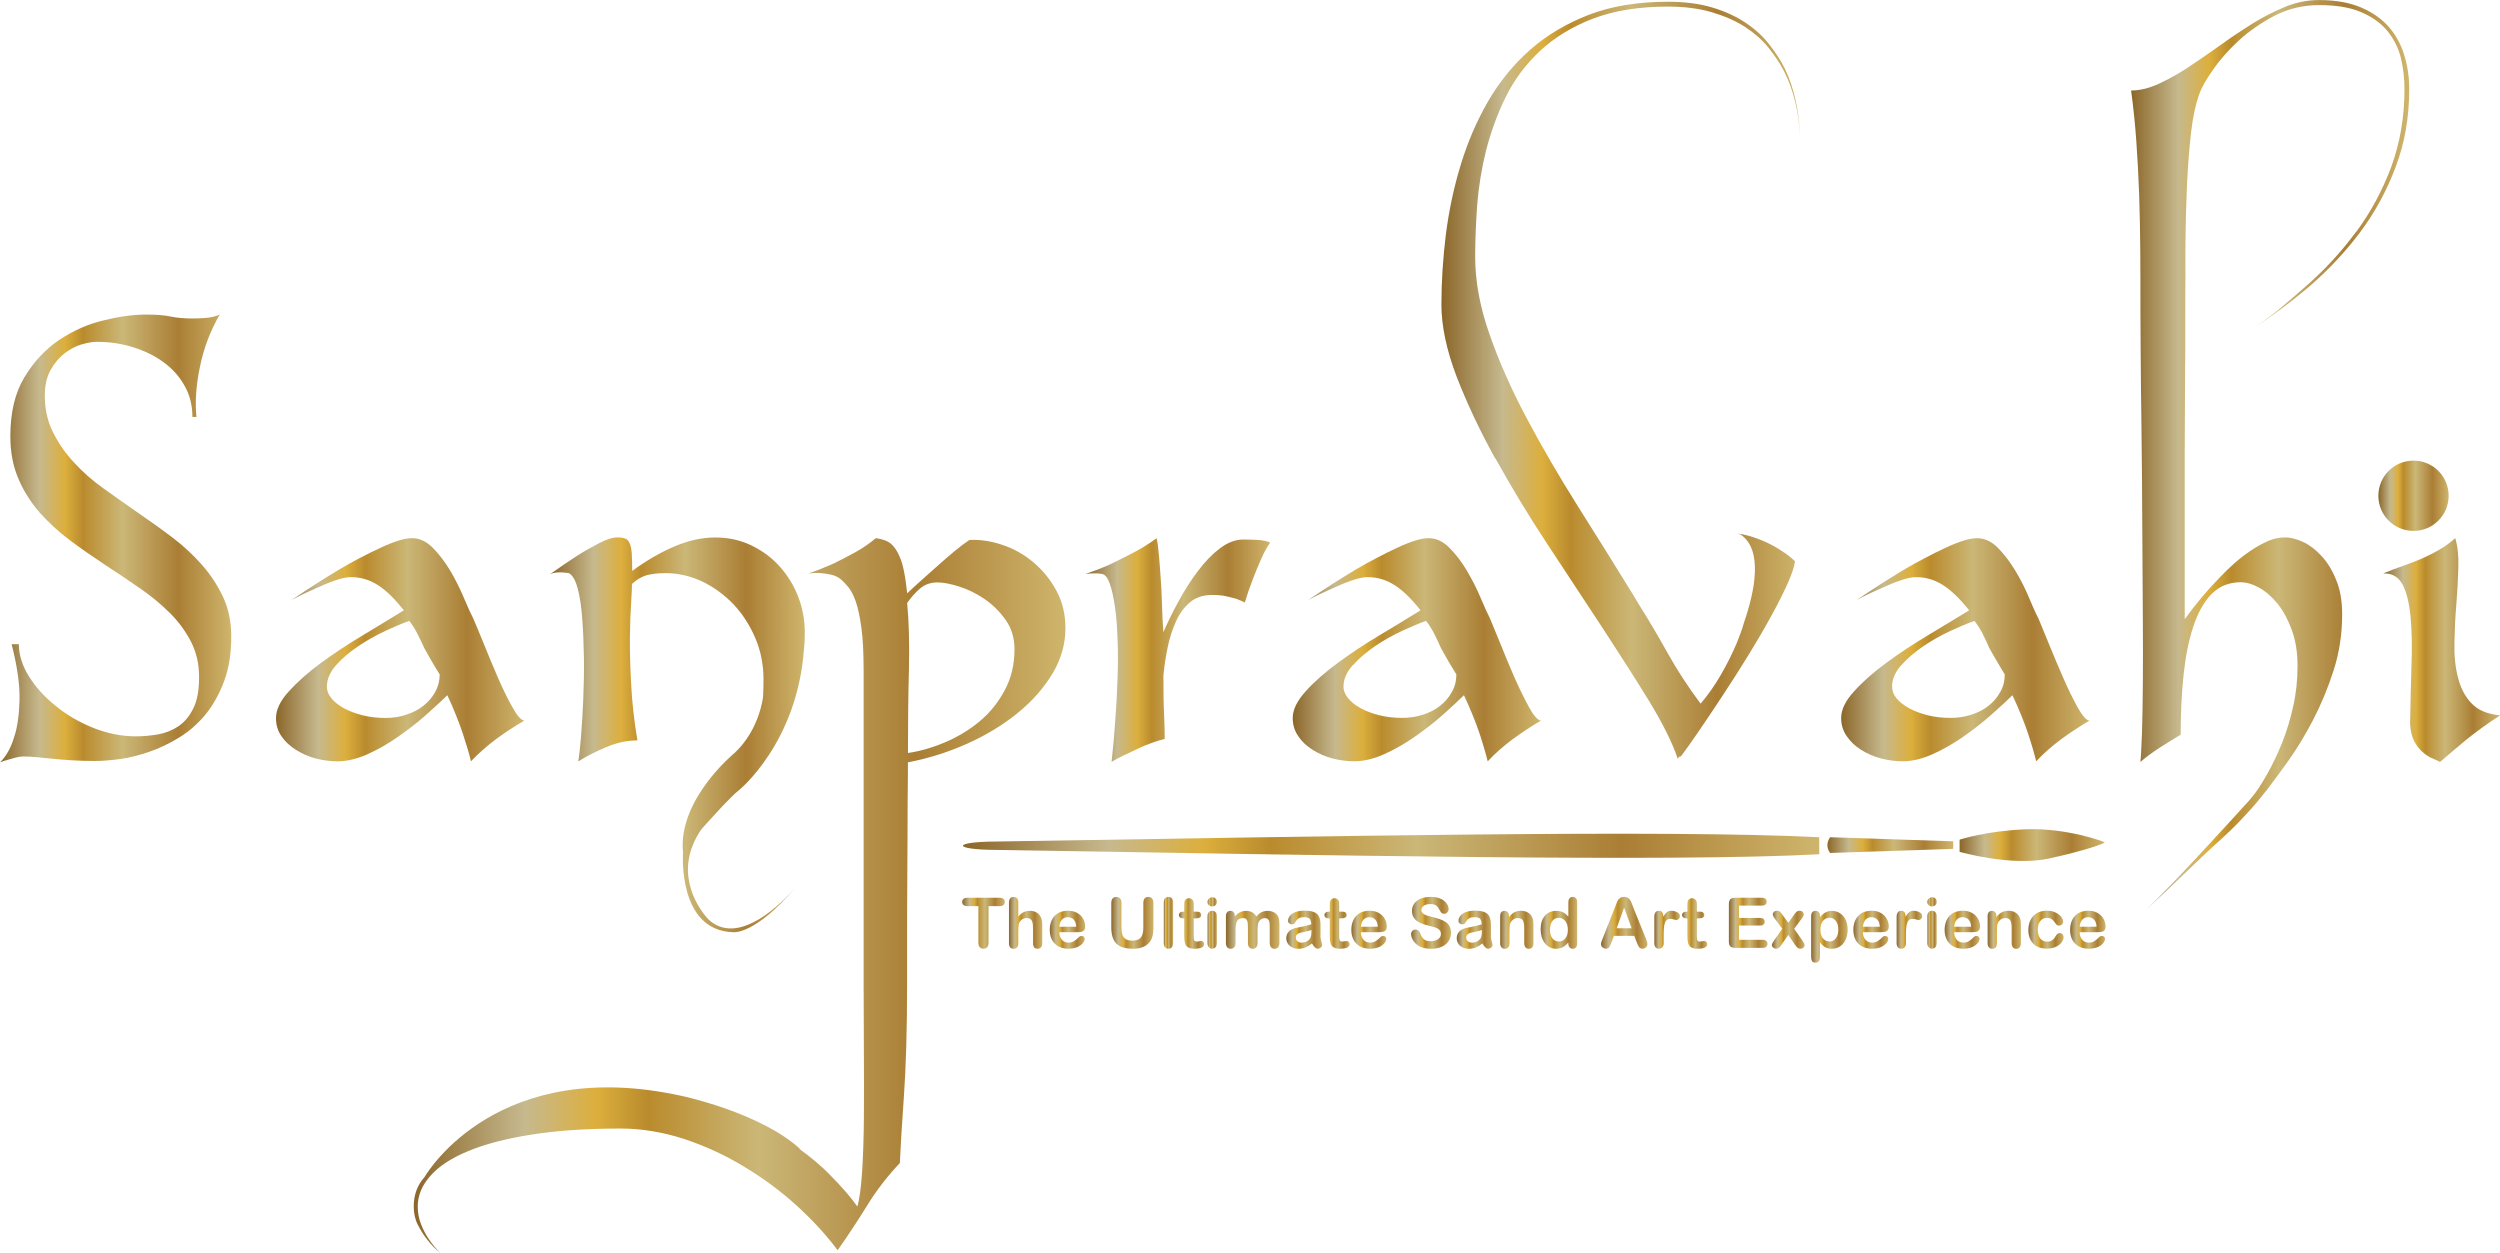 <?xml version="1.0" encoding="UTF-8"?>
<svg id="Layer_2" data-name="Layer 2" xmlns="http://www.w3.org/2000/svg" xmlns:xlink="http://www.w3.org/1999/xlink" viewBox="0 0 487.33 244.26">
  <defs>
    <style>
      .cls-1 {
        fill: url(#linear-gradient-15);
      }

      .cls-2 {
        fill: url(#linear-gradient-13);
      }

      .cls-3 {
        fill: url(#linear-gradient-28);
      }

      .cls-4 {
        fill: url(#linear-gradient-42);
      }

      .cls-5 {
        fill: url(#linear-gradient-2);
      }

      .cls-6 {
        fill: url(#linear-gradient-43);
      }

      .cls-7 {
        fill: url(#linear-gradient-25);
      }

      .cls-8 {
        fill: url(#linear-gradient-10);
      }

      .cls-9 {
        fill: url(#linear-gradient-12);
      }

      .cls-10 {
        fill: url(#linear-gradient-40);
      }

      .cls-11 {
        fill: url(#linear-gradient-27);
      }

      .cls-12 {
        fill: url(#linear-gradient-37);
      }

      .cls-13 {
        fill: url(#linear-gradient-39);
      }

      .cls-14 {
        fill: url(#linear-gradient-26);
      }

      .cls-15 {
        fill: url(#linear-gradient-4);
      }

      .cls-16 {
        fill: url(#linear-gradient-35);
      }

      .cls-17 {
        fill: url(#linear-gradient-30);
      }

      .cls-18 {
        fill: url(#linear-gradient-44);
      }

      .cls-19 {
        fill: url(#linear-gradient-3);
      }

      .cls-20 {
        fill: url(#linear-gradient-34);
      }

      .cls-21 {
        fill: url(#linear-gradient-5);
      }

      .cls-22 {
        fill: url(#linear-gradient-38);
      }

      .cls-23 {
        fill: url(#linear-gradient-22);
      }

      .cls-24 {
        fill: url(#linear-gradient-24);
      }

      .cls-25 {
        fill: url(#linear-gradient-33);
      }

      .cls-26 {
        fill: url(#linear-gradient-8);
      }

      .cls-27 {
        fill: url(#linear-gradient-14);
      }

      .cls-28 {
        fill: url(#linear-gradient-29);
      }

      .cls-29 {
        fill: url(#linear-gradient-20);
      }

      .cls-30 {
        fill: url(#linear-gradient-17);
      }

      .cls-31 {
        fill: url(#linear-gradient-7);
      }

      .cls-32 {
        fill: url(#linear-gradient-9);
      }

      .cls-33 {
        fill: url(#linear-gradient-11);
      }

      .cls-34 {
        fill: url(#linear-gradient-19);
      }

      .cls-35 {
        fill: url(#linear-gradient-6);
      }

      .cls-36 {
        fill: url(#linear-gradient-36);
      }

      .cls-37 {
        fill: url(#linear-gradient-21);
      }

      .cls-38 {
        fill: url(#linear-gradient-45);
      }

      .cls-39 {
        fill: url(#linear-gradient-32);
      }

      .cls-40 {
        fill: url(#linear-gradient-41);
      }

      .cls-41 {
        fill: url(#linear-gradient-16);
      }

      .cls-42 {
        fill: url(#linear-gradient);
      }

      .cls-43 {
        fill: url(#linear-gradient-23);
      }

      .cls-44 {
        fill: url(#linear-gradient-31);
      }

      .cls-45 {
        fill: url(#linear-gradient-18);
      }
    </style>
    <linearGradient id="linear-gradient" x1="187.56" y1="179.97" x2="195.86" y2="179.97" gradientUnits="userSpaceOnUse">
      <stop offset="0" stop-color="#8b6629"/>
      <stop offset="0" stop-color="#8b6629"/>
      <stop offset=".17" stop-color="#c6b98e"/>
      <stop offset=".28" stop-color="#dcaf3d"/>
      <stop offset=".36" stop-color="#ba8b2d"/>
      <stop offset=".53" stop-color="#cbb777"/>
      <stop offset=".77" stop-color="#aa7e34"/>
      <stop offset="1" stop-color="#cfb56c"/>
    </linearGradient>
    <linearGradient id="linear-gradient-2" x1="196.68" y1="179.89" x2="203.17" y2="179.89" xlink:href="#linear-gradient"/>
    <linearGradient id="linear-gradient-3" x1="204.63" y1="181.23" x2="211.54" y2="181.23" xlink:href="#linear-gradient"/>
    <linearGradient id="linear-gradient-4" x1="216.63" y1="179.89" x2="224.85" y2="179.89" xlink:href="#linear-gradient"/>
    <linearGradient id="linear-gradient-5" x1="226.86" y1="179.89" x2="228.68" y2="179.89" xlink:href="#linear-gradient"/>
    <linearGradient id="linear-gradient-6" x1="229.81" y1="180" x2="234.72" y2="180" xlink:href="#linear-gradient"/>
    <linearGradient id="linear-gradient-7" x1="235.39" y1="181.24" x2="237.21" y2="181.24" xlink:href="#linear-gradient"/>
    <linearGradient id="linear-gradient-8" x1="235.39" y1="175.8" x2="237.21" y2="175.8" xlink:href="#linear-gradient"/>
    <linearGradient id="linear-gradient-9" x1="238.98" y1="181.24" x2="249.39" y2="181.24" xlink:href="#linear-gradient"/>
    <linearGradient id="linear-gradient-10" x1="250.77" y1="181.23" x2="257.75" y2="181.23" xlink:href="#linear-gradient"/>
    <linearGradient id="linear-gradient-11" x1="258.18" y1="180" x2="263.09" y2="180" xlink:href="#linear-gradient"/>
    <linearGradient id="linear-gradient-12" x1="263.42" y1="181.23" x2="270.34" y2="181.23" xlink:href="#linear-gradient"/>
    <linearGradient id="linear-gradient-13" x1="275.07" y1="179.89" x2="282.83" y2="179.89" xlink:href="#linear-gradient"/>
    <linearGradient id="linear-gradient-14" x1="283.99" y1="181.23" x2="290.97" y2="181.23" xlink:href="#linear-gradient"/>
    <linearGradient id="linear-gradient-15" x1="292.44" y1="181.24" x2="298.92" y2="181.24" xlink:href="#linear-gradient"/>
    <linearGradient id="linear-gradient-16" x1="300.32" y1="179.89" x2="307.44" y2="179.89" xlink:href="#linear-gradient"/>
    <linearGradient id="linear-gradient-17" x1="312.1" y1="179.89" x2="321.17" y2="179.89" xlink:href="#linear-gradient"/>
    <linearGradient id="linear-gradient-18" x1="322.48" y1="181.24" x2="327.48" y2="181.24" xlink:href="#linear-gradient"/>
    <linearGradient id="linear-gradient-19" x1="327.89" y1="180" x2="332.8" y2="180" xlink:href="#linear-gradient"/>
    <linearGradient id="linear-gradient-20" x1="337.01" y1="179.89" x2="344.54" y2="179.89" xlink:href="#linear-gradient"/>
    <linearGradient id="linear-gradient-21" x1="345.41" y1="181.24" x2="351.79" y2="181.24" xlink:href="#linear-gradient"/>
    <linearGradient id="linear-gradient-22" x1="353.05" y1="182.59" x2="360.16" y2="182.59" xlink:href="#linear-gradient"/>
    <linearGradient id="linear-gradient-23" x1="361.28" y1="181.23" x2="368.2" y2="181.23" xlink:href="#linear-gradient"/>
    <linearGradient id="linear-gradient-24" x1="369.72" y1="181.24" x2="374.71" y2="181.24" xlink:href="#linear-gradient"/>
    <linearGradient id="linear-gradient-25" x1="375.71" y1="175.8" x2="377.53" y2="175.8" xlink:href="#linear-gradient"/>
    <linearGradient id="linear-gradient-26" x1="375.71" y1="181.24" x2="377.53" y2="181.24" xlink:href="#linear-gradient"/>
    <linearGradient id="linear-gradient-27" x1="379.07" y1="181.23" x2="385.98" y2="181.23" xlink:href="#linear-gradient"/>
    <linearGradient id="linear-gradient-28" x1="387.46" y1="181.24" x2="393.95" y2="181.24" xlink:href="#linear-gradient"/>
    <linearGradient id="linear-gradient-29" x1="395.41" y1="181.22" x2="402.28" y2="181.22" xlink:href="#linear-gradient"/>
    <linearGradient id="linear-gradient-30" x1="403.53" y1="181.23" x2="410.44" y2="181.23" xlink:href="#linear-gradient"/>
    <linearGradient id="linear-gradient-31" x1="0" y1="104.95" x2="45.07" y2="104.95" xlink:href="#linear-gradient"/>
    <linearGradient id="linear-gradient-32" x1="53.79" y1="126.65" x2="102.19" y2="126.65" xlink:href="#linear-gradient"/>
    <linearGradient id="linear-gradient-33" x1="107.23" y1="143.22" x2="156.85" y2="143.22" xlink:href="#linear-gradient"/>
    <linearGradient id="linear-gradient-34" x1="80.64" y1="174.58" x2="207.69" y2="174.58" xlink:href="#linear-gradient"/>
    <linearGradient id="linear-gradient-35" x1="211.61" y1="126.71" x2="247.62" y2="126.71" xlink:href="#linear-gradient"/>
    <linearGradient id="linear-gradient-36" x1="251.98" y1="126.65" x2="300.38" y2="126.65" xlink:href="#linear-gradient"/>
    <linearGradient id="linear-gradient-37" x1="281.02" y1="74.16" x2="350.87" y2="74.16" xlink:href="#linear-gradient"/>
    <linearGradient id="linear-gradient-38" x1="358.88" y1="126.65" x2="407.28" y2="126.65" xlink:href="#linear-gradient"/>
    <linearGradient id="linear-gradient-39" x1="415.41" y1="88.6" x2="469.63" y2="88.6" xlink:href="#linear-gradient"/>
    <linearGradient id="linear-gradient-40" x1="464.57" y1="126.71" x2="487.33" y2="126.71" xlink:href="#linear-gradient"/>
    <linearGradient id="linear-gradient-41" x1="463.62" y1="96.64" x2="477.32" y2="96.64" xlink:href="#linear-gradient"/>
    <linearGradient id="linear-gradient-42" x1="155.02" y1="172.42" x2="156.03" y2="172.42" xlink:href="#linear-gradient"/>
    <linearGradient id="linear-gradient-43" x1="187.72" y1="164.87" x2="354.62" y2="164.87" xlink:href="#linear-gradient"/>
    <linearGradient id="linear-gradient-44" x1="356.22" y1="164.73" x2="380.74" y2="164.73" xlink:href="#linear-gradient"/>
    <linearGradient id="linear-gradient-45" x1="382" y1="164.73" x2="410.28" y2="164.73" xlink:href="#linear-gradient"/>
  </defs>
  <g id="Layer_1-2" data-name="Layer 1">
    <g>
      <path class="cls-42" d="M194.85,175h-6.29c-.32,0-.57.07-.74.22-.17.15-.26.35-.26.6s.08.44.25.59.42.22.75.22h2.16v7.1c0,.4.09.71.28.91.18.2.42.3.72.3s.52-.1.71-.3c.18-.2.27-.5.27-.91v-7.1h2.16c.34,0,.59-.07.76-.22.17-.15.25-.35.25-.59s-.08-.44-.25-.59c-.17-.15-.42-.23-.76-.23Z"/>
      <path class="cls-5" d="M202.84,178.69c-.2-.37-.49-.66-.84-.85-.36-.2-.77-.29-1.23-.29-.31,0-.59.04-.86.12s-.51.19-.73.35-.45.37-.68.63v-2.7c0-.36-.08-.64-.24-.83-.16-.19-.39-.28-.68-.28s-.51.09-.66.28c-.16.18-.24.46-.24.83v7.89c0,.74.3,1.11.9,1.11.29,0,.51-.09.68-.28.16-.19.24-.46.24-.82v-2.41c0-.69.05-1.18.15-1.45.13-.32.32-.57.58-.76.26-.18.55-.28.88-.28.48,0,.81.16.99.47.17.31.26.76.26,1.34v3.07c0,.74.3,1.11.9,1.11.28,0,.5-.09.66-.28.17-.19.25-.46.25-.83v-3.49c0-.35-.02-.66-.07-.93-.04-.27-.13-.51-.26-.73Z"/>
      <path class="cls-19" d="M211.15,181.48c.26-.14.39-.43.39-.89,0-.49-.13-.98-.38-1.45-.25-.48-.63-.86-1.14-1.16-.51-.3-1.12-.45-1.83-.45-.55,0-1.04.09-1.49.26-.45.18-.83.43-1.13.76-.31.33-.54.72-.7,1.18-.16.46-.24.96-.24,1.5,0,1.14.32,2.05.97,2.71s1.56,1,2.73,1c.51,0,.96-.07,1.36-.2.39-.13.72-.3.98-.5.26-.2.45-.41.58-.63s.19-.41.19-.58c0-.19-.06-.33-.17-.43-.12-.1-.27-.15-.45-.15-.17,0-.31.04-.4.12-.23.21-.41.38-.55.51-.14.12-.3.24-.47.35-.17.11-.34.19-.52.24-.18.05-.38.08-.6.08-.32,0-.62-.08-.89-.24-.27-.16-.48-.4-.65-.71-.16-.32-.25-.68-.25-1.09h3.56c.48,0,.84-.07,1.11-.2ZM206.49,180.65c.06-.61.24-1.08.53-1.39.29-.31.66-.47,1.12-.47.48,0,.86.15,1.15.46.29.31.46.77.5,1.4h-3.3Z"/>
      <path class="cls-15" d="M223.85,174.83c-.3,0-.54.1-.71.3-.18.2-.27.5-.27.9v4.84c0,.84-.16,1.46-.48,1.87-.32.41-.87.62-1.64.62-.56,0-1-.1-1.31-.3-.31-.2-.53-.49-.65-.85-.12-.37-.18-.82-.18-1.37v-4.8c0-.4-.09-.7-.27-.9-.18-.2-.42-.3-.73-.3s-.53.1-.71.3c-.18.2-.27.5-.27.9v4.7c0,.74.08,1.37.24,1.9.16.53.41.97.75,1.31.34.34.78.59,1.33.75.54.16,1.19.24,1.94.24.63,0,1.18-.08,1.65-.23.47-.15.88-.39,1.24-.72.41-.39.69-.84.84-1.35s.22-1.15.22-1.91v-4.7c0-.4-.09-.71-.28-.9-.18-.2-.43-.3-.72-.3Z"/>
      <path class="cls-21" d="M227.76,174.83c-.28,0-.49.09-.66.28-.16.19-.24.46-.24.83v7.89c0,.36.08.63.25.82.17.19.38.29.65.29s.49-.09.66-.28c.17-.18.26-.46.26-.83v-7.89c0-.37-.08-.65-.25-.83s-.39-.28-.67-.28Z"/>
      <path class="cls-35" d="M234.15,183.42c-.1,0-.24.02-.43.06s-.33.06-.43.06c-.2,0-.34-.05-.42-.14-.09-.1-.14-.22-.16-.37-.02-.15-.03-.37-.03-.66v-3.35h.34c.36,0,.64-.05.83-.15.19-.1.29-.27.29-.51,0-.19-.07-.35-.2-.47-.14-.12-.33-.18-.59-.18h-.67v-1.24c0-.31-.02-.54-.05-.71s-.11-.31-.24-.42c-.19-.17-.4-.26-.63-.26-.16,0-.31.04-.45.12-.13.08-.24.18-.31.3-.07.12-.11.26-.13.43s-.02.4-.02.69v1.09h-.2c-.28,0-.49.06-.63.18-.14.12-.22.28-.22.47s.07.35.21.47c.14.12.34.19.6.19h.24v3.49c0,.56.05,1.02.14,1.35.09.34.28.6.58.79.29.19.72.29,1.29.29.6,0,1.06-.08,1.38-.23.32-.16.48-.38.48-.67,0-.17-.06-.32-.18-.44-.12-.12-.25-.18-.4-.18Z"/>
      <path class="cls-31" d="M236.29,177.54c-.27,0-.48.09-.65.27-.17.18-.25.45-.25.81v5.2c0,.36.08.63.25.82.17.19.38.29.65.29s.49-.09.66-.28c.17-.19.26-.46.26-.83v-5.26c0-.32-.09-.58-.26-.76-.17-.18-.39-.27-.66-.27Z"/>
      <path class="cls-26" d="M236.31,174.91c-.24,0-.46.08-.64.25-.18.17-.28.38-.28.64,0,.28.09.5.27.66.18.16.4.23.65.23s.46-.08.63-.24.27-.38.27-.66-.09-.51-.27-.66c-.18-.15-.39-.23-.63-.23Z"/>
      <path class="cls-32" d="M248.35,177.85c-.36-.2-.79-.29-1.29-.29-.43,0-.82.09-1.17.27-.35.18-.68.46-.99.83-.21-.37-.48-.64-.81-.83-.33-.18-.72-.27-1.18-.27s-.84.09-1.2.27c-.36.18-.7.46-1.01.83v-.17c0-.29-.08-.52-.25-.69s-.37-.25-.62-.25-.47.09-.62.27c-.16.18-.24.44-.24.78v5.2c0,.38.09.66.26.86s.4.29.68.29.51-.1.68-.29c.17-.19.26-.48.26-.86v-2.46c0-.76.09-1.35.28-1.76.19-.41.58-.61,1.18-.61.3,0,.52.08.65.24.14.16.22.37.25.62s.05.61.05,1.07v2.9c0,.38.09.67.26.86.17.19.39.29.67.29s.51-.1.69-.29c.17-.19.26-.48.26-.86v-2.42c0-.78.07-1.32.2-1.63.12-.24.29-.43.5-.57.22-.14.44-.21.68-.21.3,0,.52.08.67.24.15.16.24.36.27.59.03.24.05.55.05.94v3.06c0,.38.09.66.26.86s.4.29.68.29.51-.1.69-.29c.17-.19.26-.48.26-.86v-3.55c0-.71-.08-1.22-.23-1.55-.18-.36-.45-.64-.81-.84Z"/>
      <path class="cls-8" d="M257.41,182.41c0-.36,0-.7,0-.99,0-.3,0-.66,0-1.09,0-.68-.09-1.22-.28-1.63-.19-.41-.51-.71-.97-.9-.46-.19-1.09-.28-1.89-.28-.72,0-1.31.1-1.79.29s-.83.44-1.06.75c-.23.3-.34.61-.34.93,0,.2.07.37.22.5.15.13.33.2.53.2.23,0,.37-.04.44-.12.07-.08.19-.25.35-.51s.37-.45.6-.58c.23-.13.58-.19,1.04-.19.54,0,.89.11,1.06.34.17.22.27.58.29,1.06-.38.11-.74.21-1.06.28-.33.08-.72.16-1.18.26-.46.09-.74.15-.86.18-.55.12-.98.36-1.3.71-.32.35-.47.78-.47,1.27,0,.37.1.71.29,1.03.19.32.46.57.82.75s.76.28,1.23.28c.51,0,.97-.09,1.38-.26.41-.17.84-.43,1.28-.77.2.33.4.59.58.76s.37.26.55.26c.22,0,.42-.08.6-.23.18-.15.26-.32.26-.51,0-.11-.06-.35-.17-.72s-.17-.73-.17-1.07ZM255.64,181.54c0,.63-.08,1.08-.25,1.36-.14.25-.37.45-.67.61s-.64.24-1,.24c-.34,0-.61-.1-.82-.29-.21-.19-.31-.43-.31-.7s.09-.47.27-.62c.18-.15.36-.25.56-.3.2-.05.55-.13,1.06-.24s.9-.21,1.16-.31v.26Z"/>
      <path class="cls-33" d="M262.52,183.42c-.1,0-.24.02-.43.06-.18.04-.33.06-.43.06-.2,0-.34-.05-.42-.14-.09-.1-.14-.22-.16-.37-.02-.15-.03-.37-.03-.66v-3.35h.34c.36,0,.64-.05.83-.15.19-.1.29-.27.29-.51,0-.19-.07-.35-.2-.47-.14-.12-.33-.18-.59-.18h-.67v-1.24c0-.31-.02-.54-.05-.71-.03-.17-.11-.31-.24-.42-.19-.17-.4-.26-.63-.26-.16,0-.31.04-.45.12-.13.08-.24.18-.31.3-.07.12-.11.26-.13.43-.02.17-.02.4-.02.69v1.09h-.2c-.28,0-.49.06-.63.18-.14.12-.22.28-.22.47s.07.35.21.47c.14.12.34.19.6.19h.24v3.49c0,.56.05,1.02.14,1.35.09.34.28.6.58.79.29.19.72.29,1.29.29.6,0,1.06-.08,1.38-.23.32-.16.48-.38.48-.67,0-.17-.06-.32-.18-.44s-.25-.18-.4-.18Z"/>
      <path class="cls-9" d="M269.94,181.48c.26-.14.39-.43.39-.89,0-.49-.13-.98-.38-1.45-.25-.48-.63-.86-1.14-1.16-.51-.3-1.12-.45-1.83-.45-.55,0-1.04.09-1.49.26-.45.18-.83.43-1.13.76-.31.33-.54.72-.7,1.18s-.24.96-.24,1.5c0,1.14.32,2.05.97,2.71s1.56,1,2.73,1c.51,0,.96-.07,1.36-.2.39-.13.72-.3.98-.5s.45-.41.58-.63.19-.41.19-.58c0-.19-.06-.33-.17-.43-.12-.1-.27-.15-.45-.15-.17,0-.31.04-.4.12-.23.21-.41.38-.55.51-.14.12-.3.24-.47.35-.17.11-.34.19-.52.24-.18.05-.38.08-.6.08-.32,0-.62-.08-.89-.24-.27-.16-.48-.4-.65-.71-.16-.32-.25-.68-.25-1.09h3.56c.48,0,.84-.07,1.11-.2ZM265.28,180.65c.06-.61.24-1.08.53-1.39.29-.31.66-.47,1.12-.47.48,0,.86.15,1.15.46.29.31.46.77.5,1.4h-3.3Z"/>
      <path class="cls-2" d="M281.83,179.75c-.31-.22-.69-.41-1.14-.57s-.95-.3-1.5-.43c-.44-.11-.76-.2-.95-.25-.19-.06-.38-.14-.57-.24s-.33-.22-.44-.37c-.11-.14-.16-.31-.16-.51,0-.32.16-.59.47-.81.31-.22.73-.34,1.24-.34.55,0,.95.1,1.2.31.25.21.46.49.64.86.14.26.27.44.38.56.12.11.29.17.52.17.25,0,.46-.09.62-.28.17-.19.25-.4.25-.64,0-.26-.07-.52-.2-.79-.13-.27-.34-.53-.63-.78s-.65-.44-1.09-.59c-.44-.15-.96-.22-1.56-.22-.75,0-1.4.11-1.96.34s-.98.55-1.27.96c-.29.42-.44.9-.44,1.43,0,.56.14,1.04.42,1.42s.65.68,1.13.9c.47.22,1.06.41,1.76.58.52.12.94.23,1.26.34.31.11.57.26.77.46.2.2.3.47.3.79,0,.41-.18.75-.55,1.02-.37.27-.84.41-1.43.41-.43,0-.77-.07-1.03-.2-.26-.14-.47-.31-.61-.52-.14-.21-.28-.47-.4-.78-.1-.26-.23-.46-.37-.59-.14-.13-.32-.2-.53-.2-.26,0-.47.09-.64.26-.17.17-.25.38-.25.62,0,.41.14.84.42,1.28.28.44.64.79,1.08,1.05.63.36,1.42.55,2.39.55.8,0,1.5-.13,2.09-.4.59-.27,1.03-.64,1.34-1.11.3-.47.46-1,.46-1.59,0-.49-.09-.91-.26-1.25s-.42-.62-.73-.84Z"/>
      <path class="cls-27" d="M290.63,182.41c0-.36,0-.7,0-.99s0-.66,0-1.09c0-.68-.09-1.22-.28-1.63-.19-.41-.51-.71-.97-.9-.46-.19-1.09-.28-1.89-.28-.72,0-1.31.1-1.79.29s-.83.44-1.06.75c-.23.3-.34.61-.34.93,0,.2.07.37.22.5.15.13.33.2.53.2.23,0,.37-.04.44-.12.07-.08.19-.25.35-.51s.37-.45.6-.58.58-.19,1.04-.19c.54,0,.89.11,1.06.34.17.22.27.58.29,1.06-.38.11-.74.21-1.06.28s-.72.16-1.18.26c-.46.09-.74.15-.86.18-.55.12-.98.36-1.3.71s-.47.78-.47,1.27c0,.37.1.71.29,1.03.19.32.46.57.82.75.35.18.76.28,1.23.28.51,0,.97-.09,1.38-.26.41-.17.84-.43,1.28-.77.2.33.4.59.58.76s.37.26.55.26c.22,0,.42-.08.6-.23.18-.15.26-.32.26-.51,0-.11-.06-.35-.17-.72s-.17-.73-.17-1.07ZM288.86,181.54c0,.63-.08,1.08-.25,1.36-.14.25-.37.45-.67.61s-.64.24-1,.24c-.34,0-.61-.1-.82-.29s-.31-.43-.31-.7.09-.47.27-.62c.18-.15.36-.25.56-.3.2-.05.55-.13,1.06-.24s.9-.21,1.16-.31v.26Z"/>
      <path class="cls-1" d="M298.64,178.74c-.19-.38-.47-.68-.85-.89-.38-.21-.81-.31-1.29-.31s-.93.1-1.31.3c-.38.2-.73.51-1.05.93v-.22c0-.22-.04-.4-.12-.55-.08-.15-.18-.26-.31-.34s-.27-.11-.43-.11c-.26,0-.47.09-.62.26-.15.17-.23.43-.23.78v5.26c0,.36.08.63.25.82.17.19.38.29.65.29s.49-.09.66-.28c.17-.18.26-.46.26-.83v-2.28c0-.74.04-1.25.13-1.52.12-.34.32-.6.59-.8s.56-.29.89-.29c.5,0,.83.16,1,.48s.25.78.25,1.38v3.03c0,.36.08.63.25.82.17.19.39.29.66.29s.48-.09.65-.28c.17-.19.25-.46.25-.83v-3.39c0-.4-.02-.73-.05-.99-.04-.26-.11-.5-.23-.72Z"/>
      <path class="cls-41" d="M306.58,174.83c-.28,0-.49.1-.64.29-.15.19-.22.47-.22.85v2.69c-.34-.37-.69-.65-1.05-.83-.36-.18-.8-.27-1.33-.27-.91,0-1.64.32-2.19.95-.56.64-.83,1.52-.83,2.66,0,.54.07,1.04.21,1.5.14.46.35.86.62,1.21.27.34.59.61.96.79s.77.28,1.21.28c.33,0,.63-.05.91-.14.28-.09.54-.22.77-.4s.48-.4.72-.68v.18c0,.33.08.59.24.77.16.18.37.27.62.27s.46-.09.62-.26c.16-.17.24-.43.24-.78v-8.02c0-.34-.07-.6-.22-.78s-.36-.26-.64-.26ZM305.38,182.51c-.16.34-.37.6-.63.77-.26.17-.56.25-.88.25s-.61-.09-.87-.26-.48-.44-.63-.78c-.15-.35-.23-.77-.23-1.26,0-.47.07-.88.22-1.23.14-.35.35-.62.61-.81.26-.19.56-.28.89-.28s.61.09.88.28.48.45.64.8c.16.35.24.77.24,1.25,0,.52-.08.95-.24,1.29Z"/>
      <path class="cls-30" d="M318.31,176.68c-.12-.32-.22-.57-.3-.76-.08-.19-.17-.37-.29-.53-.11-.16-.26-.3-.45-.4-.18-.1-.41-.16-.69-.16s-.5.05-.68.16c-.18.1-.33.24-.45.41-.11.17-.22.38-.32.64-.1.26-.19.47-.26.66l-2.5,6.34c-.1.25-.18.45-.22.59-.04.14-.07.28-.07.41,0,.23.1.44.29.62.19.18.41.27.66.27.29,0,.5-.09.63-.26.13-.17.28-.5.47-.99l.47-1.25h3.97l.47,1.23c.06.15.14.33.22.52.09.2.17.34.24.44.08.1.17.17.28.23s.24.08.4.08c.27,0,.49-.09.68-.28s.28-.4.28-.62-.1-.57-.3-1.05l-2.55-6.3ZM315.14,180.95l1.45-4.03,1.47,4.03h-2.92Z"/>
      <path class="cls-45" d="M326.94,177.83c-.36-.19-.73-.29-1.11-.29s-.69.1-.92.29c-.23.19-.45.47-.67.85-.01-.37-.09-.66-.22-.85-.13-.19-.35-.29-.65-.29-.59,0-.89.41-.89,1.23v5.06c0,.36.08.64.25.83.17.19.38.28.65.28s.49-.09.66-.28.26-.46.26-.83v-1.52c0-.55.02-1.01.05-1.39s.1-.71.19-.98.22-.48.39-.62c.17-.14.39-.21.65-.21.2,0,.42.04.68.12.26.08.42.12.48.12.18,0,.34-.07.5-.22.15-.14.23-.33.23-.55,0-.32-.18-.57-.54-.76Z"/>
      <path class="cls-34" d="M332.23,183.42c-.1,0-.24.02-.43.06-.18.04-.33.06-.43.06-.2,0-.34-.05-.42-.14-.09-.1-.14-.22-.16-.37-.02-.15-.03-.37-.03-.66v-3.35h.34c.36,0,.64-.05.83-.15.19-.1.29-.27.29-.51,0-.19-.07-.35-.2-.47-.14-.12-.33-.18-.59-.18h-.67v-1.24c0-.31-.02-.54-.05-.71-.03-.17-.11-.31-.24-.42-.19-.17-.4-.26-.63-.26-.16,0-.31.04-.45.12-.13.08-.24.18-.31.3-.07.12-.11.26-.13.43-.02.17-.02.4-.02.69v1.09h-.2c-.28,0-.49.06-.63.18-.14.12-.22.28-.22.47s.07.35.21.47c.14.12.34.19.6.19h.24v3.49c0,.56.05,1.02.14,1.35.09.34.28.6.58.79.29.19.72.29,1.29.29.6,0,1.06-.08,1.38-.23.32-.16.48-.38.48-.67,0-.17-.06-.32-.18-.44s-.25-.18-.4-.18Z"/>
      <path class="cls-29" d="M343.6,183.2h-4.61v-2.78h4.1c.31,0,.53-.07.68-.21s.22-.32.22-.54-.07-.4-.22-.54c-.15-.14-.37-.2-.68-.2h-4.1v-2.4h4.46c.32,0,.55-.07.7-.21.15-.14.23-.33.23-.56s-.08-.41-.23-.55c-.15-.14-.39-.21-.7-.21h-5.22c-.28,0-.51.04-.69.12-.18.08-.31.21-.4.39-.08.18-.13.41-.13.7v7.34c0,.43.09.74.28.93.19.19.5.29.93.29h5.38c.31,0,.55-.07.7-.22.16-.14.24-.33.24-.56s-.08-.43-.24-.58c-.16-.14-.39-.22-.7-.22Z"/>
      <path class="cls-37" d="M349.75,181.04l1.46-1.97c.13-.17.23-.32.3-.45s.1-.26.1-.4c0-.19-.08-.35-.24-.49-.16-.14-.36-.2-.6-.2-.21,0-.38.06-.52.17-.14.12-.31.31-.5.57l-1.15,1.61-1.18-1.61c-.19-.26-.35-.45-.49-.57s-.32-.18-.53-.18c-.24,0-.44.07-.59.21s-.23.3-.23.49c0,.24.13.52.38.85l1.46,1.97-1.65,2.36c-.25.36-.37.63-.37.82s.08.35.24.5c.16.14.36.22.59.22.21,0,.38-.06.52-.17.14-.12.3-.31.5-.58l1.35-1.94,1.32,1.94c.19.26.35.45.5.57s.32.18.53.18c.24,0,.43-.07.59-.21.16-.14.24-.3.24-.49s-.13-.46-.39-.83l-1.65-2.36Z"/>
      <path class="cls-23" d="M358.64,177.99c-.47-.29-.99-.43-1.55-.43-.47,0-.88.1-1.25.3-.37.2-.72.51-1.07.93v-.22c0-.33-.08-.58-.24-.76-.16-.18-.37-.26-.63-.26s-.47.09-.62.26c-.15.17-.23.43-.23.78v7.85c0,.4.06.7.17.9.11.21.34.31.68.31.58,0,.87-.4.87-1.2v-2.73c.32.4.66.71,1.01.92.35.21.79.31,1.31.31.43,0,.83-.09,1.21-.26.38-.17.7-.42.98-.73.28-.32.49-.71.65-1.18.16-.47.24-.98.24-1.54,0-.76-.14-1.42-.41-1.97-.27-.56-.65-.98-1.12-1.27ZM358.1,182.48c-.16.35-.36.61-.62.79s-.54.26-.84.26c-.51,0-.93-.2-1.27-.6s-.51-.97-.51-1.69c0-.77.17-1.35.52-1.75.34-.4.77-.59,1.27-.59.32,0,.6.09.86.28s.46.45.61.79c.15.34.22.76.22,1.24s-.08.92-.23,1.27Z"/>
      <path class="cls-43" d="M367.8,181.48c.26-.14.39-.43.39-.89,0-.49-.13-.98-.38-1.45-.25-.48-.63-.86-1.14-1.16-.51-.3-1.12-.45-1.83-.45-.55,0-1.04.09-1.49.26-.45.18-.83.43-1.13.76-.31.33-.54.72-.7,1.18-.16.46-.24.96-.24,1.5,0,1.14.32,2.05.97,2.71s1.56,1,2.73,1c.51,0,.96-.07,1.36-.2.39-.13.72-.3.98-.5s.45-.41.58-.63c.13-.22.19-.41.19-.58,0-.19-.06-.33-.17-.43-.12-.1-.27-.15-.45-.15-.17,0-.31.04-.4.12-.23.21-.41.38-.55.51-.14.12-.3.24-.47.35-.17.11-.34.19-.52.24-.18.05-.38.08-.6.08-.32,0-.62-.08-.89-.24-.27-.16-.48-.4-.65-.71-.16-.32-.25-.68-.25-1.09h3.56c.48,0,.84-.07,1.11-.2ZM363.14,180.65c.06-.61.24-1.08.53-1.39.29-.31.66-.47,1.12-.47.48,0,.86.15,1.15.46.29.31.46.77.5,1.4h-3.3Z"/>
      <path class="cls-24" d="M374.17,177.83c-.36-.19-.73-.29-1.11-.29s-.69.1-.92.29c-.23.19-.45.47-.67.85-.01-.37-.09-.66-.22-.85-.13-.19-.35-.29-.65-.29-.59,0-.89.41-.89,1.23v5.06c0,.36.08.64.25.83.17.19.38.28.65.28s.49-.09.66-.28.26-.46.26-.83v-1.52c0-.55.02-1.01.05-1.39s.1-.71.19-.98.22-.48.39-.62c.17-.14.39-.21.65-.21.2,0,.42.04.68.12.26.08.42.12.48.12.18,0,.34-.07.5-.22.15-.14.23-.33.23-.55,0-.32-.18-.57-.54-.76Z"/>
      <path class="cls-7" d="M376.63,174.91c-.24,0-.46.08-.64.25-.18.17-.28.38-.28.64,0,.28.09.5.27.66.18.16.4.23.65.23s.46-.08.63-.24.27-.38.27-.66-.09-.51-.27-.66c-.18-.15-.39-.23-.63-.23Z"/>
      <path class="cls-14" d="M376.61,177.54c-.27,0-.48.09-.65.27-.17.18-.25.45-.25.81v5.2c0,.36.08.63.25.82.17.19.38.29.65.29s.49-.09.66-.28c.17-.19.26-.46.26-.83v-5.26c0-.32-.09-.58-.26-.76-.17-.18-.39-.27-.66-.27Z"/>
      <path class="cls-11" d="M385.59,181.48c.26-.14.39-.43.39-.89,0-.49-.13-.98-.38-1.45-.25-.48-.63-.86-1.14-1.16-.51-.3-1.12-.45-1.83-.45-.55,0-1.04.09-1.49.26-.45.18-.83.43-1.13.76-.31.33-.54.72-.7,1.18-.16.46-.24.96-.24,1.5,0,1.14.32,2.05.97,2.71.65.67,1.56,1,2.73,1,.51,0,.96-.07,1.36-.2.39-.13.72-.3.98-.5s.45-.41.58-.63.19-.41.19-.58c0-.19-.06-.33-.17-.43-.12-.1-.27-.15-.45-.15-.17,0-.31.04-.4.12-.23.21-.41.38-.55.51-.14.12-.3.24-.47.35-.17.11-.34.19-.52.24-.18.05-.38.08-.6.08-.32,0-.62-.08-.89-.24-.27-.16-.48-.4-.65-.71-.16-.32-.25-.68-.25-1.09h3.56c.48,0,.84-.07,1.11-.2ZM380.93,180.65c.06-.61.24-1.08.53-1.39.29-.31.66-.47,1.12-.47.48,0,.86.15,1.15.46.29.31.46.77.5,1.4h-3.3Z"/>
      <path class="cls-3" d="M393.66,178.74c-.19-.38-.47-.68-.85-.89-.38-.21-.81-.31-1.29-.31s-.93.1-1.31.3c-.38.2-.73.51-1.05.93v-.22c0-.22-.04-.4-.12-.55-.08-.15-.18-.26-.31-.34s-.27-.11-.43-.11c-.26,0-.47.09-.62.26-.15.17-.23.43-.23.78v5.26c0,.36.08.63.25.82.17.19.38.29.65.29s.49-.09.66-.28c.17-.18.26-.46.26-.83v-2.28c0-.74.04-1.25.13-1.52.12-.34.32-.6.59-.8s.56-.29.89-.29c.5,0,.83.16,1,.48s.25.78.25,1.38v3.03c0,.36.08.63.25.82.17.19.39.29.66.29s.48-.09.65-.28c.17-.19.25-.46.25-.83v-3.39c0-.4-.02-.73-.05-.99-.04-.26-.11-.5-.23-.72Z"/>
      <path class="cls-28" d="M401.51,181.89c-.19,0-.34.06-.47.17-.13.12-.25.28-.36.48-.2.35-.43.6-.69.77-.26.17-.57.25-.94.25-.27,0-.52-.05-.75-.16-.23-.1-.42-.26-.58-.46s-.28-.45-.37-.73c-.08-.29-.13-.6-.13-.94,0-.73.16-1.3.49-1.72.33-.42.76-.63,1.3-.63.37,0,.68.08.92.25s.47.42.7.76c.12.17.24.3.34.38.1.08.23.12.38.12.23,0,.43-.08.59-.23.16-.15.24-.34.24-.55s-.07-.44-.22-.69c-.14-.25-.35-.48-.63-.7-.27-.22-.61-.4-1-.53-.39-.14-.83-.21-1.3-.21-.76,0-1.41.16-1.96.47s-.96.76-1.25,1.33-.43,1.23-.43,1.98c0,1.1.32,1.98.95,2.64.63.66,1.51.98,2.63.98.53,0,1-.07,1.43-.21.42-.14.77-.33,1.05-.56s.48-.48.62-.74c.14-.26.2-.5.2-.73,0-.19-.07-.37-.22-.54s-.33-.25-.55-.25Z"/>
      <path class="cls-17" d="M410.05,181.48c.26-.14.39-.43.39-.89,0-.49-.13-.98-.38-1.45-.25-.48-.63-.86-1.14-1.16-.51-.3-1.12-.45-1.83-.45-.55,0-1.04.09-1.49.26s-.83.43-1.13.76c-.31.33-.54.72-.7,1.18s-.24.96-.24,1.5c0,1.14.32,2.05.97,2.71s1.56,1,2.73,1c.51,0,.96-.07,1.36-.2.39-.13.72-.3.98-.5s.45-.41.58-.63c.13-.22.19-.41.19-.58,0-.19-.06-.33-.17-.43-.12-.1-.27-.15-.45-.15-.17,0-.31.04-.4.12-.23.21-.41.38-.55.51-.14.12-.3.24-.47.35-.17.11-.34.19-.52.24-.18.05-.38.08-.6.08-.32,0-.62-.08-.89-.24-.27-.16-.48-.4-.65-.71-.16-.32-.25-.68-.25-1.09h3.56c.48,0,.84-.07,1.11-.2ZM405.39,180.65c.06-.61.24-1.08.53-1.39.29-.31.66-.47,1.12-.47.48,0,.86.15,1.15.46.29.31.46.77.5,1.4h-3.3Z"/>
      <path class="cls-44" d="M39.39,110.13c-1.68-1.9-3.6-3.71-5.79-5.36-2.17-1.65-4.41-3.25-6.71-4.82-2.3-1.6-4.52-3.17-6.71-4.74-2.17-1.54-4.11-3.25-5.79-5.09-1.68-1.81-3.06-3.82-4.09-5.93-1.06-2.11-1.57-4.49-1.57-7.09,0-1.98.38-3.65,1.14-4.98.73-1.33,1.65-2.41,2.68-3.22,1.06-.81,2.17-1.41,3.33-1.76,1.16-.32,2.14-.51,2.95-.51,2.52,0,4.87.35,7.12,1.06,2.22.7,4.22,1.65,5.93,2.92,1.71,1.25,3.09,2.76,4.09,4.58,1.03,1.79,1.54,3.82,1.54,6.09h.79c-.3-2.84-.08-6.06.65-9.66.73-3.63,2-7.04,3.87-10.29-.35.16-.79.3-1.3.43-.46.11-1.03.19-1.71.24-.68.05-1.43.08-2.3.08-1.6,0-2.98-.11-4.25-.38-1.25-.27-2.84-.38-4.82-.38-2.46,0-5.22.38-8.28,1.14-3.09.73-5.96,2.03-8.64,3.82-2.68,1.81-4.93,4.22-6.77,7.28s-2.73,6.88-2.73,11.48c0,3.06.51,5.82,1.57,8.28,1.03,2.44,2.44,4.63,4.17,6.63,1.76,1.95,3.71,3.76,5.9,5.39,2.17,1.62,4.44,3.19,6.74,4.71,2.33,1.52,4.58,3.03,6.77,4.55,2.17,1.49,4.14,3.11,5.87,4.82,1.76,1.73,3.14,3.63,4.2,5.68s1.57,4.36,1.57,6.93-.38,4.58-1.14,6.09c-.76,1.52-1.73,2.68-2.92,3.47-1.19.79-2.52,1.3-3.95,1.57-1.46.24-2.9.38-4.28.38-2.73,0-5.47-.54-8.2-1.6-2.73-1.08-5.2-2.49-7.36-4.25-2.19-1.73-3.95-3.68-5.28-5.79-1.33-2.11-2-4.22-2-6.33h-1.41c1.11,4.36,1.62,8.01,1.54,10.96-.08,2.92-.43,5.31-1.03,7.09-.62,2.11-1.54,3.76-2.76,4.98.46-.19.97-.35,1.57-.51.46-.14.95-.27,1.46-.41.54-.14,1.03-.22,1.49-.22.87,0,1.76.05,2.65.14.92.08,1.92.19,3,.3,1.11.11,2.36.22,3.71.3,1.38.08,2.92.14,4.68.14,1.38,0,3-.14,4.87-.38,1.87-.27,3.79-.76,5.77-1.46,1.98-.68,3.9-1.62,5.79-2.79,1.89-1.16,3.57-2.63,5.06-4.44,1.46-1.79,2.68-3.95,3.6-6.44.95-2.49,1.41-5.41,1.41-8.72,0-2.84-.51-5.41-1.57-7.69-1.06-2.25-2.41-4.36-4.11-6.28Z"/>
      <path class="cls-39" d="M87.2,135.52c1.27,2.73,2.27,5.25,3.03,7.53.76,2.3,1.3,4.09,1.57,5.36,1.41-1.49,3.06-2.95,4.93-4.36,1.9-1.38,3.71-2.57,5.47-3.57-.65-.11-1.43-1-2.36-2.71-.95-1.68-1.9-3.63-2.84-5.82-.95-2.22-1.87-4.39-2.73-6.55-.89-2.14-1.54-3.79-2.03-4.87-.51-1-1.14-2.36-1.87-4.11-.73-1.73-1.6-3.47-2.6-5.17-1.03-1.73-2.17-3.19-3.41-4.47-1.25-1.25-2.6-1.87-4.06-1.87-.76,0-1.68.16-2.73.51-1.08.35-2.25.81-3.49,1.41-1.25.57-2.54,1.22-3.9,1.92-1.33.7-2.63,1.41-3.9,2.17-3.03,1.81-6.17,3.82-9.42,6.04,1.52-.84,3-1.54,4.52-2.19,1.22-.57,2.49-1.11,3.79-1.57,1.33-.46,2.38-.7,3.19-.7,1.92,0,3.68.51,5.28,1.54,1.6,1,3.28,2.65,5.09,4.93-2.44,1.49-5.12,3.14-8.01,4.87-2.9,1.73-5.6,3.52-8.12,5.36-2.49,1.84-4.57,3.68-6.28,5.55-1.68,1.84-2.52,3.6-2.52,5.22,0,1.33.35,2.54,1.08,3.57.73,1.06,1.68,1.92,2.84,2.65,1.16.73,2.46,1.3,3.87,1.68,1.43.35,2.82.54,4.14.54,1.87,0,3.84-.46,5.9-1.38,2.06-.92,4.03-2.06,5.96-3.41,1.92-1.33,3.74-2.73,5.41-4.22,1.68-1.49,3.09-2.79,4.2-3.87ZM79.16,139.33c-1.27.43-2.6.62-4.01.62-1.57,0-3.06-.16-4.44-.51-1.41-.35-2.6-.81-3.63-1.35-1-.57-1.84-1.19-2.44-1.92-.62-.73-.92-1.49-.92-2.33,0-1.43.6-2.84,1.79-4.17,1.19-1.35,2.63-2.57,4.33-3.71,1.68-1.14,3.44-2.11,5.28-2.98,1.81-.84,3.36-1.49,4.66-1.95.51.65,1.03,1.43,1.52,2.38.49.97.97,1.98,1.46,3.03.46.81.95,1.68,1.46,2.57s1.03,1.73,1.49,2.46c0,1.25-.3,2.36-.87,3.41-.6,1.06-1.35,1.95-2.33,2.71-.95.76-2.06,1.33-3.36,1.73Z"/>
      <path class="cls-25" d="M110.83,111.7c.76.35,1.33,1.35,1.79,3.01.43,1.68.73,3.68.89,6.04.19,2.36.27,4.93.32,7.72.03,2.79-.03,5.47-.14,8.07-.11,2.57-.27,4.95-.43,7.09-.19,2.17-.35,3.76-.54,4.79,1.57-.97,3.38-1.92,5.47-2.79,2.06-.87,4.06-1.3,6.06-1.3-.65-3.9-1.06-7.55-1.22-10.99-.19-3.44-.27-6.47-.24-9.15.03-2.68.11-4.9.24-6.71.11-1.81.16-3.03.16-3.65.87-.81,1.79-1.38,2.79-1.68.97-.27,2.25-.43,3.74-.43,2.52,0,4.9.57,7.2,1.65,2.3,1.11,4.33,2.63,6.12,4.49,1.76,1.9,3.17,4.09,4.22,6.58,1.06,2.52,1.57,5.17,1.57,7.96,0,1.18-.03,2.29-.08,3.37h0s-.62,6.41-5.58,11.02c0,0-11.1,9.08-10.02,19.38,0,0-1.17,15.31,9.85,15.55,0,0,4.21.5,12.03-8.68-2.77,3.14-10.68,11.08-16.44,6.61-.38-.29-.71-.64-1.01-1.01-1.7-2.06-6.33-8.88-.96-16.84.07-.1.14-.19.22-.28.81-.91,5.56-6.25,7.26-7.54,0,0,11.34-9.17,12.63-27.57.04-.46.09-.93.12-1.39v-.51c0-.11.02-.22.02-.33l-.02.03h0c.03-.3.03-.57.03-.87,0-2.38-.41-4.71-1.25-6.93-.87-2.25-2.06-4.22-3.6-5.93-1.52-1.73-3.38-3.11-5.52-4.14-2.17-1.06-4.52-1.57-7.15-1.57-2.49,0-5.12.57-7.85,1.73s-5.5,2.76-8.28,4.79c0-1.38-.03-2.52-.08-3.36-.05-.84-.19-1.52-.41-2-.19-.49-.49-.81-.87-.95-.38-.16-.89-.22-1.52-.22-.95,0-2.14.38-3.6,1.14-1.43.76-2.87,1.54-4.25,2.44-1.62,1.06-3.38,2.22-5.25,3.57.3-.14.62-.22.97-.27.76-.11,1.62-.08,2.63.08Z"/>
      <path class="cls-20" d="M198.4,138.96c2.82-2.27,5.06-4.85,6.77-7.66,1.68-2.82,2.52-5.77,2.52-8.85,0-2.73-.6-5.2-1.79-7.36-1.19-2.19-2.71-4.03-4.55-5.55-1.81-1.52-3.84-2.63-6.06-3.36-2.19-.73-4.3-1.03-6.33-.92-.89.6-1.84,1.3-2.84,2.14-1.03.84-2.06,1.76-3.14,2.71-1.08.95-2.17,1.92-3.22,2.87-1.08.97-2.06,1.84-2.92,2.68-.19-1.71-.38-3.11-.62-4.28-.24-1.16-.49-2.06-.79-2.71-.46-1.16-1.03-2.03-1.71-2.63-.65-.57-1.65-.95-3-1.14-1.16,1-2.49,1.92-4.01,2.76-1.52.84-2.92,1.57-4.28,2.22-1.57.7-3.19,1.35-4.87,1.92.81-.11,1.62-.16,2.44-.08.65.05,1.35.16,2.08.32.76.19,1.41.51,1.92.97.46.41.95.92,1.43,1.52.49.62.97,1.54,1.41,2.79.43,1.27.79,2.95,1.08,5.12.3,2.14.43,4.98.43,8.45v61.13c0,4.3.03,8.72.05,13.21.03,4.52.03,8.74,0,12.75-.03,3.98-.16,7.47-.35,10.53-.22,3.06-.51,5.28-.92,6.69-1.16-1.68-3-3.82-5.52-6.36-1.65-1.68-3.6-3.3-5.82-4.9h-.03s-.05-.03-.07-.05c.17.05.29.09.29.09-7.76-7.09-22.91-10.31-22.91-10.31-35.72-7.96-49.57,14.51-50.3,15.75,0,0,0,0-.01.01t-.03.05c-1.38,1.54-2.08,3.44-2.08,5.71,0,1.33.27,2.54.81,3.6.57,1.08,1.16,2.03,1.81,2.84.76,1,1.62,1.87,2.6,2.63-.87-.81-1.62-1.73-2.27-2.71-.57-.81-1.08-1.79-1.52-2.9-.43-1.08-.65-2.25-.65-3.47,0-2.11.81-4.09,2.44-5.93,1.62-1.87,4.09-3.49,7.36-4.85,3.3-1.38,7.39-2.44,12.34-3.22,4.93-.79,10.72-1.19,17.35-1.19,4.11,0,8.23.68,12.34,2,4.09,1.35,8.01,3.14,11.72,5.39,3.71,2.22,7.15,4.76,10.29,7.61,3.14,2.87,5.82,5.77,8.01,8.72,2.06-2.9,3.95-5.82,5.77-8.74,1.81-2.95,3.93-5.68,6.36-8.26.11-2.79.38-7.12.79-12.99.41-5.87.62-13.18.62-21.95v-9.12c0-3.22,0-6.42.03-9.58.03-3.17.05-6.23.05-9.12s.03-5.47.03-7.72c.03-2.25.05-4.06.05-5.44v-2.19c4.01-.76,7.88-1.98,11.59-3.65,3.74-1.68,7.01-3.68,9.83-5.98ZM176.99,146.78c0-5.71.05-11.13.19-16.27.11-5.14,0-9.47-.35-12.97.76-1.08,1.6-2.03,2.52-2.82.92-.79,2.06-1.19,3.41-1.19,1.11,0,2.49.27,4.17.79,1.71.54,3.33,1.33,4.93,2.41,1.6,1.08,2.98,2.44,4.14,4.06,1.16,1.62,1.76,3.55,1.76,5.74,0,2.98-.62,5.63-1.89,7.99-1.25,2.36-2.87,4.39-4.87,6.06-2,1.68-4.25,3.03-6.71,4.09-2.46,1.06-4.9,1.76-7.28,2.11Z"/>
      <path class="cls-16" d="M213.89,111.78c.35,0,.65.05.95.11.6.11,1.08.73,1.49,1.87.41,1.14.73,2.63,1,4.44.27,1.84.43,3.95.51,6.36.11,2.44.11,4.98,0,7.63-.08,2.68-.22,5.41-.43,8.2-.19,2.79-.43,5.5-.73,8.12.7-.41,1.49-.84,2.38-1.27.92-.43,1.84-.87,2.76-1.3.92-.46,1.84-.81,2.73-1.14.92-.32,1.73-.57,2.49-.76,0-1.16-.03-2.65-.11-4.52-.11-1.87-.14-4.49-.14-7.85.16-1.76.43-3.55.81-5.41.38-1.87.92-3.55,1.62-5.09.68-1.54,1.6-2.79,2.73-3.76,1.14-.95,2.57-1.43,4.33-1.43,1.08,0,2.03.08,2.82.27.79.16,1.43.35,1.98.51.62.24,1.16.46,1.57.7.46-1.52.97-3.03,1.57-4.55.46-1.22.97-2.49,1.57-3.82.57-1.35,1.19-2.44,1.81-3.33-.62-.27-1.43-.46-2.44-.51-.97-.05-1.92-.08-2.79-.08-1.52,0-3.03.57-4.52,1.68-1.52,1.14-2.95,2.6-4.28,4.39-1.35,1.76-2.6,3.71-3.76,5.85-1.16,2.11-2.17,4.17-3.03,6.15-.14-1.81-.22-3.65-.27-5.52-.05-1.84-.14-3.6-.27-5.25-.11-1.68-.22-3.14-.35-4.47-.11-1.3-.24-2.33-.43-3.09-1.52,1.11-3.09,2.08-4.71,2.92-1.62.84-3.11,1.57-4.44,2.22-1.57.7-3.14,1.3-4.71,1.84.41-.05.81-.11,1.22-.11h1.06Z"/>
      <path class="cls-36" d="M255.9,146.18c1.16.73,2.46,1.3,3.9,1.68,1.41.35,2.79.54,4.14.54,1.84,0,3.82-.46,5.87-1.38,2.06-.92,4.06-2.06,5.98-3.41,1.92-1.33,3.71-2.73,5.41-4.22,1.68-1.49,3.06-2.79,4.17-3.87,1.27,2.73,2.3,5.25,3.06,7.53.76,2.3,1.27,4.09,1.57,5.36,1.38-1.49,3.03-2.95,4.93-4.36,1.9-1.38,3.71-2.57,5.44-3.57-.65-.11-1.43-1-2.36-2.71-.92-1.68-1.87-3.63-2.84-5.82-.95-2.22-1.87-4.39-2.73-6.55-.87-2.14-1.54-3.79-2-4.87-.51-1-1.14-2.36-1.87-4.11-.73-1.73-1.62-3.47-2.63-5.17-1-1.73-2.14-3.19-3.41-4.47s-2.6-1.87-4.03-1.87c-.76,0-1.68.16-2.76.51-1.08.35-2.25.81-3.49,1.41-1.25.57-2.54,1.22-3.87,1.92-1.35.7-2.65,1.41-3.93,2.17-3.03,1.81-6.17,3.82-9.42,6.04,1.52-.84,3.03-1.54,4.55-2.19,1.22-.57,2.46-1.11,3.79-1.57,1.3-.46,2.36-.7,3.17-.7,1.92,0,3.68.51,5.28,1.54,1.6,1,3.3,2.65,5.09,4.93-2.41,1.49-5.09,3.14-8.01,4.87-2.9,1.73-5.6,3.52-8.09,5.36-2.52,1.84-4.6,3.68-6.28,5.55-1.68,1.84-2.54,3.6-2.54,5.22,0,1.33.38,2.54,1.11,3.57.7,1.06,1.65,1.92,2.82,2.65ZM263.73,129.67c1.19-1.35,2.63-2.57,4.3-3.71s3.44-2.11,5.28-2.98c1.84-.84,3.38-1.49,4.66-1.95.54.65,1.03,1.43,1.54,2.38.49.97.97,1.98,1.43,3.03.46.81.95,1.68,1.46,2.57.54.89,1.03,1.73,1.49,2.46,0,1.25-.27,2.36-.87,3.41-.57,1.06-1.35,1.95-2.3,2.71-.97.76-2.08,1.33-3.36,1.73-1.27.43-2.63.62-4.01.62-1.57,0-3.06-.16-4.47-.51-1.38-.35-2.6-.81-3.6-1.35-1.03-.57-1.84-1.19-2.44-1.92-.62-.73-.95-1.49-.95-2.33,0-1.43.62-2.84,1.81-4.17Z"/>
      <path class="cls-12" d="M291.53,89.39c3.06,5.52,6.42,11.1,10.12,16.7,3.68,5.6,7.23,10.99,10.64,16.16,3.38,5.17,6.44,9.96,9.15,14.37,2.71,4.44,4.57,8.2,5.63,11.34,0-.05.03-.14.08-.24.05-.08.11-.14.16-.19.08-.05.19-.08.35-.08,1-1.33,2.22-3.06,3.68-5.2,1.43-2.11,2.98-4.41,4.6-6.88,1.62-2.46,3.28-5.04,4.9-7.69,1.62-2.63,3.09-5.14,4.39-7.53,1.33-2.38,2.38-4.52,3.25-6.42.84-1.9,1.3-3.33,1.43-4.3-.65-.65-1.43-1.3-2.41-1.92-.95-.65-1.98-1.22-3.09-1.76-1.11-.51-2.27-.95-3.49-1.3-.79-.22-1.52-.38-2.25-.46l.6.19c4.44,2.95,2.84,10.96.68,17.22-.35,1.25-.81,2.52-1.38,3.9-.87,2.08-1.92,4.17-3.14,6.28-1.22,2.08-2.52,3.95-3.93,5.58-2.44-3.25-4.6-6.58-6.5-9.99-1.84-3.3-3.74-6.52-5.71-9.64-.03-.05-.11-.14-.16-.27-.22-.32-.51-.89-.68-1.16-.03-.03-.03-.05-.05-.08-3.6-5.85-7.2-11.61-10.83-17.35-3.68-5.85-7.01-11.56-9.99-17.19-2.98-5.6-5.39-11.05-7.23-16.35-1.87-5.28-2.79-10.34-2.79-15.16,0-2.98.14-6.25.38-9.83.27-3.57.84-7.15,1.73-10.75.92-3.6,2.19-7.09,3.84-10.48,1.65-3.36,3.9-6.36,6.69-8.99,2.79-2.6,6.23-4.71,10.29-6.28,4.06-1.54,8.93-2.36,14.65-2.36,3.25,0,6.12.38,8.58,1.11,2.46.73,4.63,1.68,6.47,2.87,1.81,1.19,3.36,2.54,4.57,4.06,1.22,1.52,2.22,3.03,3.03,4.6,1.87,3.74,2.9,7.96,3.06,12.67-.11-4.9-1.08-9.26-2.87-13.1-.81-1.62-1.84-3.22-3.06-4.79-1.22-1.57-2.73-2.98-4.58-4.22-1.84-1.25-4.01-2.25-6.5-3-2.49-.76-5.41-1.14-8.72-1.14-5.82,0-10.94.84-15.35,2.52-4.41,1.71-8.26,3.98-11.51,6.85-3.28,2.9-5.98,6.25-8.2,10.07-2.22,3.84-3.98,7.96-5.31,12.34-1.35,4.39-2.3,8.91-2.9,13.56-.57,4.66-.87,9.2-.87,13.7,0,4.17,1,8.85,2.95,14,2,5.14,4.49,10.48,7.55,16Z"/>
      <path class="cls-22" d="M362.81,146.18c1.16.73,2.46,1.3,3.9,1.68,1.41.35,2.79.54,4.14.54,1.84,0,3.82-.46,5.87-1.38,2.06-.92,4.06-2.06,5.98-3.41,1.92-1.33,3.71-2.73,5.39-4.22,1.71-1.49,3.09-2.79,4.2-3.87,1.27,2.73,2.3,5.25,3.06,7.53.76,2.3,1.27,4.09,1.57,5.36,1.38-1.49,3.03-2.95,4.93-4.36,1.9-1.38,3.71-2.57,5.44-3.57-.65-.11-1.41-1-2.36-2.71-.92-1.68-1.87-3.63-2.82-5.82-.97-2.22-1.89-4.39-2.76-6.55-.87-2.14-1.54-3.79-2-4.87-.54-1-1.14-2.36-1.87-4.11-.73-1.73-1.6-3.47-2.63-5.17-1.03-1.73-2.17-3.19-3.41-4.47-1.25-1.25-2.6-1.87-4.03-1.87-.76,0-1.68.16-2.76.51-1.08.35-2.25.81-3.49,1.41-1.25.57-2.54,1.22-3.87,1.92-1.33.7-2.65,1.41-3.93,2.17-3.03,1.81-6.17,3.82-9.42,6.04,1.52-.84,3.03-1.54,4.55-2.19,1.22-.57,2.49-1.11,3.79-1.57,1.3-.46,2.36-.7,3.17-.7,1.92,0,3.68.51,5.28,1.54,1.6,1,3.3,2.65,5.12,4.93-2.46,1.49-5.12,3.14-8.04,4.87-2.9,1.73-5.6,3.52-8.09,5.36-2.52,1.84-4.6,3.68-6.28,5.55-1.71,1.84-2.54,3.6-2.54,5.22,0,1.33.38,2.54,1.11,3.57.73,1.06,1.65,1.92,2.82,2.65ZM370.63,129.67c1.19-1.35,2.63-2.57,4.3-3.71s3.44-2.11,5.28-2.98c1.84-.84,3.38-1.49,4.66-1.95.54.65,1.03,1.43,1.54,2.38.49.97.97,1.98,1.43,3.03.46.81.95,1.68,1.49,2.57.51.89,1,1.73,1.46,2.46,0,1.25-.27,2.36-.87,3.41-.57,1.06-1.35,1.95-2.3,2.71-.97.76-2.08,1.33-3.36,1.73-1.3.43-2.63.62-4.01.62-1.57,0-3.06-.16-4.47-.51-1.38-.35-2.6-.81-3.6-1.35-1.03-.57-1.84-1.19-2.46-1.92-.6-.73-.89-1.49-.89-2.33,0-1.43.6-2.84,1.79-4.17Z"/>
      <path class="cls-13" d="M459.26,45.21c-2.84,3.87-6.09,7.36-9.69,10.53-3.38,2.92-6.08,5.39-9.57,7.72l-.74.51c3.74-2.44,7.44-5.17,11.02-8.23,3.65-3.17,6.93-6.66,9.83-10.53,2.87-3.84,5.17-8.09,6.9-12.72,1.76-4.63,2.63-9.66,2.63-15.13,0-2.22-.3-4.36-.92-6.44-.6-2.08-1.6-3.95-2.95-5.55-1.38-1.6-3.17-2.9-5.41-3.87-2.25-.97-5.01-1.49-8.31-1.49-2.22,0-4.41.43-6.55,1.3-2.17.89-4.28,1.98-6.42,3.28-2.11,1.33-4.22,2.73-6.31,4.25-2.11,1.49-4.14,2.9-6.12,4.22-1.98,1.3-3.9,2.38-5.79,3.25-1.9.89-3.71,1.33-5.44,1.33.46,3.41.81,6.79,1.03,10.1.24,3.33.41,6.71.54,10.21.11,3.49.19,7.12.22,10.86.03,3.76.03,7.77.03,12.07,0,2.22.03,5.04.05,8.42,0,1.8.03,3.71.05,5.7v.54s0,0,0,0c.02,1.63.05,3.31.07,5.05.05,4.14.11,8.5.14,13.13.03,4.63.05,9.23.08,13.86.03,4.63.05,9.12.08,13.54.03,4.39.03,8.39,0,12.07-.03,3.65-.08,6.82-.16,9.5-.11,2.68-.19,4.63-.32,5.85,1-.89,2.22-1.79,3.71-2.76,1.49-.95,2.87-1.81,4.14-2.57,0-4.17.19-8.07.57-11.69.38-3.6,1-6.71,1.9-9.39.87-2.68,2.06-4.79,3.55-6.33,1.52-1.54,3.41-2.3,5.69-2.3,1.11,0,2.3.35,3.63,1.08,1.3.73,2.49,1.79,3.6,3.17,1.11,1.41,2.03,3.14,2.76,5.17.73,2.03,1.08,4.3,1.08,6.88,0,2.73-.27,5.36-.84,7.85-.54,2.49-1.27,4.9-2.17,7.15-.92,2.27-1.92,4.39-3.06,6.36-1.14,1.98-2.03,3.44-3.76,5.33-3.25,3.57-14.9,16.38-19.59,20.76,3.17-2.87,11.87-11.29,12.79-12.1,1.03-.89,2.14-1.92,3.33-3.06,1.19-1.11,2.41-2.36,3.65-3.74,1.25-1.35,2.49-2.84,3.71-4.41,1.16-1.49,2.57-3.44,4.22-5.74,1.65-2.33,3.25-4.98,4.79-7.93,1.54-2.98,2.87-6.17,3.98-9.64,1.11-3.47,1.65-7.09,1.65-10.86,0-2.63-.38-4.87-1.19-6.77-.76-1.9-1.73-3.44-2.87-4.66-1.14-1.22-2.33-2.14-3.6-2.71-1.3-.6-2.46-.87-3.49-.87s-2.14.22-3.25.68c-1.08.49-2.22,1.08-3.33,1.84-1.14.76-2.25,1.62-3.33,2.57-1.08.95-2.08,1.92-3,2.92-2.27,2.33-4.47,4.95-6.63,7.93v-33.22c0-3.38.03-6.66.05-9.85.03-1.9.03-3.71.03-5.5v-.89c.03-.92.03-1.84.03-2.73v-7.63c0-2.36,0-4.68.03-7.01-.03-1.92,0-3.87,0-5.79.03-4.25.14-8.23.3-11.99.19-3.76.43-7.15.79-10.21.35-3.06.89-5.52,1.57-7.44.41-1.22,1.3-2.84,2.68-4.79,1.35-1.98,3.06-3.9,5.09-5.77,2.03-1.87,4.39-3.47,7.01-4.85,2.65-1.35,5.52-2.03,8.61-2.03,3.3,0,6.01.43,8.15,1.35,2.11.89,3.82,2.08,5.09,3.6,1.27,1.52,2.17,3.28,2.68,5.22.49,2,.73,4.06.73,6.2,0,5.47-.87,10.5-2.57,15.13-1.73,4.63-4.01,8.88-6.85,12.72Z"/>
      <path class="cls-10" d="M481.7,137.03c-1.25-1.35-2.11-3.06-2.6-5.09-.51-2.06-.73-4.3-.65-6.82.05-2.49.16-4.98.38-7.44.19-2.46.32-4.82.38-7.07.08-2.25-.14-4.14-.6-5.71-1.06.92-2.11,1.71-3.19,2.3-1.06.62-2.17,1.16-3.3,1.68-1.14.49-2.33.95-3.57,1.38-1.25.43-2.57.95-3.98,1.52,1.76-.05,3.01.7,3.82,2.25.76,1.52,1.27,3.65,1.52,6.36.24,2.71.3,5.85.16,9.42-.11,3.57-.19,7.34-.27,11.29.08,1.33.33,2.44.76,3.28.43.84.95,1.54,1.52,2.08.6.54,1.19.97,1.84,1.27.65.27,1.22.54,1.73.79,1.76-1.52,3.52-3.01,5.28-4.47,1.79-1.43,3.93-2.98,6.42-4.6-2.49-.24-4.36-1.03-5.63-2.41Z"/>
      <path class="cls-40" d="M470.47,103.49c3.79,0,6.85-3.06,6.85-6.85s-3.06-6.85-6.85-6.85-6.85,3.06-6.85,6.85,3.06,6.85,6.85,6.85Z"/>
      <path class="cls-4" d="M155.02,173.02c.64-.73,1.01-1.2,1.01-1.2-.35.43-.67.81-1.01,1.2Z"/>
      <path class="cls-6" d="M194.21,164.04c-8.66.04-8.66,1.59,0,1.64,63.47,1.02,131.78,2.39,160.42.84v-3.31c-29.77-1.54-97.59-.16-160.41.83Z"/>
      <path class="cls-18" d="M380.74,165.47v-1.47l-24-.8c-.69,1.03-.7,2.05,0,3.07l24-.8Z"/>
      <path class="cls-38" d="M410.28,164.22c0-.14-7.47-2.86-15.26-2.57-7.79.29-13.03,2.03-13.03,2.03v2.37s10.01,2.89,17.32,1.32c7.31-1.57,10.97-3,10.97-3.15Z"/>
    </g>
  </g>
</svg>